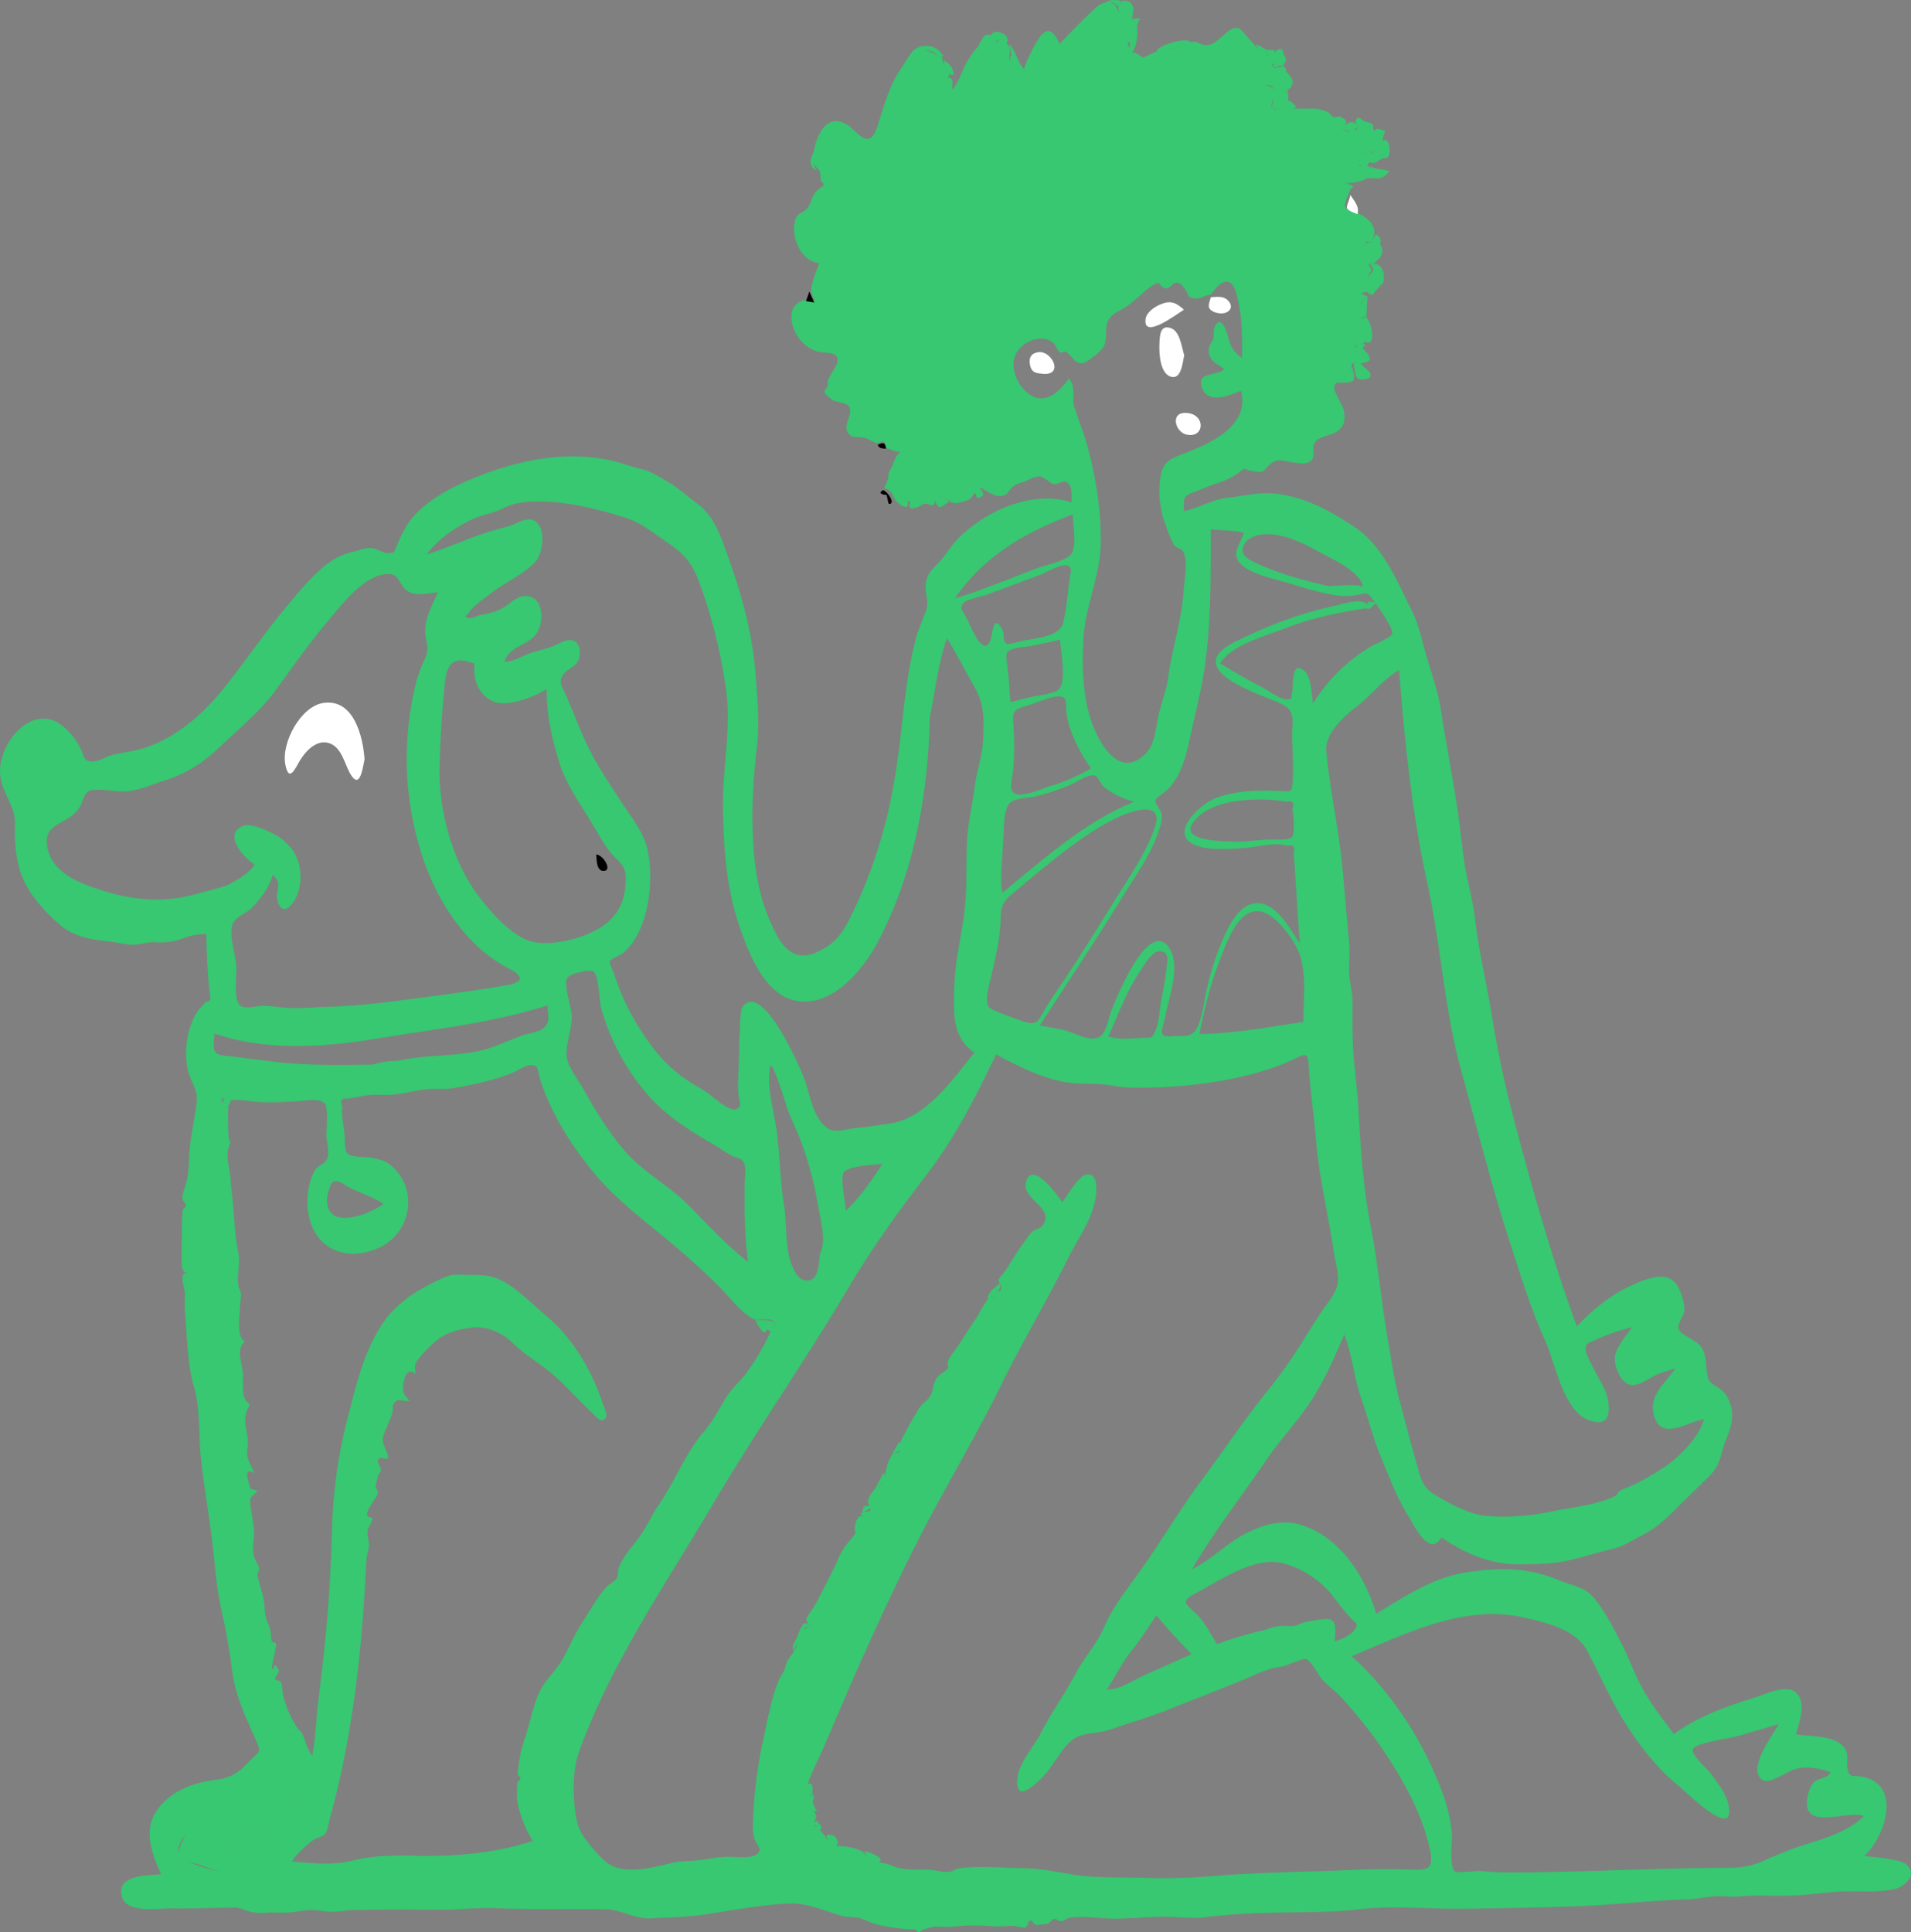 <?xml version="1.0" encoding="UTF-8" standalone="no"?>
<svg
   id="Layer_1"
   data-name="Layer 1"
   viewBox="0 0 692.672 700.154"
   version="1.1"
   sodipodi:docname="loginLogoGreen.svg"
   inkscape:version="1.1 (1:1.1+202106031931+af4d65493e)"
   xmlns:inkscape="http://www.inkscape.org/namespaces/inkscape"
   xmlns:sodipodi="http://sodipodi.sourceforge.net/DTD/sodipodi-0.dtd"
   xmlns="http://www.w3.org/2000/svg"
   xmlns:svg="http://www.w3.org/2000/svg"
   xmlns:rdf="http://www.w3.org/1999/02/22-rdf-syntax-ns#"
   xmlns:cc="http://creativecommons.org/ns#"
   xmlns:dc="http://purl.org/dc/elements/1.1/">
  <rect x="0" y="0" width="692.672" height="700.154" fill="#808080" stroke="none"/>
  <defs
     id="defs24" />
  <sodipodi:namedview
     id="namedview22"
     pagecolor="#ffffff"
     bordercolor="#666666"
     borderopacity="1.0"
     inkscape:pageshadow="2"
     inkscape:pageopacity="0.0"
     inkscape:pagecheckerboard="0"
     showgrid="false"
     inkscape:zoom="0.75411982"
     inkscape:cx="62.987338"
     inkscape:cy="455.49791"
     inkscape:window-width="1366"
     inkscape:window-height="713"
     inkscape:window-x="0"
     inkscape:window-y="30"
     inkscape:window-maximized="1"
     inkscape:current-layer="Ink" />
  <title
     id="title2">1</title>
  <g
     id="Character_petting"
     data-name="Character/petting">
    <g
       id="Ink">
      <path
         id="ink-shape"
         d="M652.537,669.029a129.3,129.3,0,0,0-13.4,5.4c-5.1,2.1-8.6,2.5-14.1,2.5-21.4,0-42.5,1.1-63.9,1.5-5.8.1-11.8.2-17.6.1-2.4,0-4.7-.3-7-.5-1.5-.1-8.1.8-9,.3-2.5-1.5-1-11.1-1.3-14.2a59.588,59.588,0,0,0-3.8-15.5c-6.8-18-18.1-35.5-32.5-48.4,19.4-8.1,40.6-18.9,62.1-14.1,8.2,1.8,19.1,4.3,23.3,12.2,4.5,8.5,8.5,17.8,13.6,25.9,5.8,9.1,11.9,16.8,20.2,23.6,3.3,2.7,19.9,19.2,17.4,6.4-.8-4.1-3.8-7.9-6.2-11.2-1.2-1.7-7.7-7.3-6.7-9.2,1.1-2.2,12.9-3.8,15.5-4.5,5.2-1.4,10.4-3,15.6-4.5-1.9,3.5-12.1,16.9-5.6,20.4,2.4,1.3,8.6-3.2,11.2-4,4.5-1.3,8.6-.5,13,.9-.1,2.2-4.4,2.2-5.8,3.7-2.1,2.2-3.5,8-1.9,10.6,3,4.8,14.7-.1,19.9,1.7-5.9,6-15.1,8.4-23,10.9Zm-291.6-199.1c.1.1,0,.3-.8.9-.2-.8-.6-.9-1.1-.7.4-.4.7-.6,1.1.7a3.256,3.256,0,0,0,.8-.9Zm1.8-2.6a.857.857,0,0,1-.9.7c0-.1,0-.2.1-.2.3-1,.8-.8.6-2.7a1.02,1.02,0,0,1,.2.9,1.052,1.052,0,0,1,0,1.3Zm-51.9,87.3c.5-1.2.6-2.6,1.3-3.7-.7,1.1-.7,2.5-1.3,3.7Zm200.7,122.9c-7.7-.3-15.3-.2-23,.2-16.5.7-33.1.8-49.6,2.2a211.94,211.94,0,0,1-23.9.6c-7.1-.2-14.2,0-21.2-.6-7.7-.7-15-2.8-22.8-2.9-7.5-.1-16.4-1-23.6.1-1.3.2-1.9,1-3.4,1.2-2,.3-4.9-.6-7-.7-3.7-.2-7.7.2-11.3-.7a21.9,21.9,0,0,1-3.3-1.2,31.335,31.335,0,0,0-4.1-.9c3.4-1.3-4.2-3.9-4.8-4-.2.5.2,1.2.7,1.9-1.9-1.5.1-.9-3-2.4a22.742,22.742,0,0,0-5.3-1.2,13.6,13.6,0,0,0-2.9,0,1.538,1.538,0,0,0,.4-.6c1.1-2.2-2.2-4.7-4-3.2a18.144,18.144,0,0,0,1,2l-.1-.1c-.7-.8-1.9-2.8-3.2-4.1,1.6-.9-.4-2.1-1.1-3.3-.5.3-1.1.5-1.3.9.4-.9,1.5-1.7.8-3.4a4.448,4.448,0,0,0-1.2-1.7,2.56,2.56,0,0,0,1.9.8,8.382,8.382,0,0,1-1.6-3.3c-.2-1,1.1-1.9-.2-2.8,0-.9.6-5.2-1.7-3.7h0c1.5-4.5,4-9.2,5.9-13.6,4.4-10.3,8.9-20.7,13.4-31,7.6-16.9,15.4-33.8,24.1-50.3,8.6-16.3,18-32.1,26.2-48.7,7.8-16,17-31.3,24.9-47.2,3.7-7.5,8.7-13.7,10-22.4.4-2.8.5-8.7-3.7-7.7-2.8.7-6.7,7.7-8.5,9.9-1.6-2.2-10.7-15.2-13.1-7.5-2.1,6.6,11,9.5,5.8,16.2-.5.7-2.7,1.3-3.4,1.9-1.4,1.2-2.6,3.3-3.7,4.7-2.4,3.3-4.4,6.8-6.6,10.1-.4.6-2,2.1-2.1,2.8-.1.4.3.8.5,1.2-1.8,1.6-4.1,3-4.5,5.6.1.1.2.1.4,0-1.7,1.8-3.8,6-4.1,6.5-2.3,3.3-4.5,6.8-6.7,10.2-1.2,1.9-3.3,4.1-4,6.2-.2.7.5,2-.2,2.7-1.7,1.8-3.4,1.4-4.7,5-.5,1.4-.6,3.4-1.4,4.6-1.3,2-3.2,2.9-4.4,5-2.3,4-5.1,8.4-6.6,12.4h0c-.1-.3-.1-.7-.2-1-.8,1.5-1.7,3-2.5,4.5a3.927,3.927,0,0,0,2.6-1.3,2.544,2.544,0,0,1-.2.7,6.028,6.028,0,0,1-2.3.6c-.6.9-1.1,1.9-1.6,2.8a46.318,46.318,0,0,0-1.4,5.7,6.4,6.4,0,0,0-.3-1.7c-1.1,2-2.1,4.1-3.2,6.1,1.9-1.5,1.8-1.7,3.6-1.8-2.3,0-5.8,3.3-6.1,6.4-.1.5.3,1.1.5,1.6h-.2c-2.4-.2-1.7.3-2.6,2.3a14.158,14.158,0,0,0,3.1-1.5.846.846,0,0,1,0,.7c-.6.9-5.5.3-2.3,2.4-2.6-1.7-3.9,4-3,5.9-.7,1-1.5,1.9-2.3,2.9a25,25,0,0,0-4.2,6.8c-2.1,4.8-4.7,9.5-7,14.1a39.814,39.814,0,0,1-3,4.9c-1.9,2.9-1.6,2.2-.1,5.4-.6-.2-1.4.3-2.2.9a1.59,1.59,0,0,1,2.2-.9c-1.9-4-3.6.9-4.5,3.2h.1c-.1.2-.2.3-.3.5h0c-.9,1.9-2,3-1.2,5,.2-1.1,1.1-1.9,1.5-2.9-.5,2.3-3,5-3.8,6.6-.6,1.3-.7,2.6-1.5,4a24.652,24.652,0,0,0-1.9,3.6c-2.7,7.1-4,15.1-5.7,22.6a168.191,168.191,0,0,0-3.3,27.3c-.1,2.6-.2,5,.8,7.5.1.4,1.6,2.3,1.6,3-.2,3.7-7.1,2.9-9.8,2.8-4.2-.2-7.1.5-11.2,1.1-3.8.5-7.4.2-11.2,1.2-6.3,1.5-15.8,4-21.9.6-3-1.6-6.7-6.3-8.8-9-2.6-3.3-3.5-6.6-4-10.7-.8-7.1-.9-14.9,1.6-21.7,11.4-31.5,31.1-60.1,48-88.7,15.9-26.9,33.7-52.4,49.6-79.2,8.4-14.2,18.5-28.2,28.6-41.3,10.2-13.4,17.5-27.9,24.8-43.1,7.5,4,15.4,8,23.8,9.8,4.8,1,9.5.7,14.3,1,3.5.2,6.5,1.1,10.1,1.2,15.8.4,34-1.5,49.1-6.2a75.2,75.2,0,0,0,10.3-3.9c4.3-2.1,5.5-2.9,5.7,1.9.5,9.3,2,18.3,2.7,27.5.7,9,2.5,17.8,4.1,26.7.8,4.5,1.7,9,2.3,13.5.5,3.4,2,8.2,1.4,11.6-.7,3.8-4.2,7.6-6.3,10.8-2.1,3.3-4.2,6.5-6.2,9.8a179.775,179.775,0,0,1-12.4,17.6c-8.5,10.4-15.8,21.4-23.8,32.2-8.6,11.5-15.7,23.8-24.1,35.4-4.4,6.1-9,11.9-11.9,18.8-2.4,5.7-7.3,11-10.2,16.6-3.9,7.4-8.9,14.2-12.7,21.7-2.7,5.2-7.9,10.5-8.5,16.6-.9,10.2,8.7,0,11-2.8,3-3.8,6.3-10.4,10.8-12.5,3.2-1.5,7.9-1.3,11.4-2.5,3.7-1.2,7.2-2.5,10.9-3.6,7.2-2.2,14.1-5.2,21.1-7.9,7.2-2.8,14.5-5.7,21.6-8.8a36.4,36.4,0,0,1,9.6-2.8c1.5-.3,6.9-2.8,8.1-2.6,2,.4,4.8,6.2,6.3,7.8,2.3,2.3,5,4.2,7.2,6.7a171.787,171.787,0,0,1,12.6,15.6c8.3,12,16.1,25.1,19.1,39.6,1,6.4-.6,6.8-6.9,6.6Zm-216.8-15.7a.365.365,0,0,1-.1-.3c0,.1.1.2.1.3,1-.6,1.2-.3,1.4.2a1.465,1.465,0,0,0-1.4-.2Zm-2.3-6.7c0-.2-.1-.3-.1-.5a.9.9,0,0,1,.1.5,1.063,1.063,0,0,1,1.4,0,1.2,1.2,0,0,0-1.4,0Zm1-4.4c.3,0,.6-.2,1-.6-.3.3-.6.7-.9,1v-.1c.1-.1,0-.2-.1-.3Zm-98.3-36.7c-2.2,5.3-3.2,11.1-5.1,16.5a50.091,50.091,0,0,0-2.4,12.6c1.3,1,1.3,1.8-.1,2.6a26.2,26.2,0,0,0-.1,2.8,18.628,18.628,0,0,0,.9,7.8,40.439,40.439,0,0,0,4.8,10.8c-13.1,4.4-28,5.7-41.7,5.4-7.4-.2-15.7-.2-23,1.6-7.8,2-14.6,1.1-22.6.5,1.2-2.4,5.6-6.3,7.9-7.9,1.2-.8,3-1,3.9-1.9,1.2-1.3,1.4-3.9,1.9-5.6a324.548,324.548,0,0,0,7.3-33.6c3.4-20,5-40.5,6-60.7.1-1.7,1-3.6.9-5.2-.1-2.1-.7-2.8-.5-4.9.1-1.4,1.8-3.3,1.7-4.5-.1-.8-2-.1-1.9-1.6.2-2.3,3.2-5.4,3.9-7.5.3-.9-.8-1.9-.8-2.9,0,.3.8-3.2.8-3.3.2-1,1.2-1.4,1.1-2.6,0-1.1-1.7-2.5-.8-3.7s2.7.6,3.3-.4c.6-1.1-2.1-5.1-1.8-6.8.5-3.1,2.7-6.4,3.5-9.6.3-1.2-.2-2.6.8-3.7,1.7-1.8,3.1,0,5.5-.6-2.4-2-2.9-4-2.2-7,.6-2.4,1.7-5,4.3-2.6-.3-3.2-.7-3.5,1.5-6.1a47.723,47.723,0,0,1,6.8-6.7c3.5-2.6,9.1-3.9,13.2-4.2,4.5-.3,10.1,2.1,13.5,5.5,4.2,4.2,9.5,7.2,14.3,11.2,5,4.2,9.4,9.3,14.2,13.8,1,.9,2.8,3.5,4.4,3.1,2.5-.7.5-4.5-.1-6.1-3.9-11.8-10.9-23.8-20.6-31.8-5-4.2-9.9-9.4-15.7-12.5-4.7-2.5-8.3-2.1-13.3-2.2-4.3-.1-5.1-.4-8.9,1.4a84.6,84.6,0,0,0-7.9,4.1,43.384,43.384,0,0,0-11.2,9.2c-8,10-11.1,22.7-14.2,34.8a177.136,177.136,0,0,0-6.2,40.3c-.4,14.1-1.1,28-2.5,42.1-.7,7.3-1.6,14.6-2.5,21.9-.9,6.7-.9,13.9-2.3,20.5-1.7-2.5-2.2-4.4-3.2-7.1-.6-1.8-1.3-1.7-2.2-3.1a39.033,39.033,0,0,1-5.1-11.6c-.5-2.1,0-3.2-.9-5.1-.3-.6-1.7-.1-2-1-.2-.7.7-1.2.7-1.4-.1-.5,1.3-1.1.1-2.7-1.7-2.3-.9.6-1.8.5-.8,0,1.6-8,1.3-9.2-.1-.4-1.4-.5-1.5-.8-.3-1.1-.3-2.8-.6-4.1-.8-3-1.9-4.3-2-7.7-.1-4.6-1.8-7.8-2.6-12.2-.2-.8.8-1.8.6-2.5-.4-1.5-1.4-2.8-1.9-4.4-.8-3,.3-7.3,0-9.7-.2-2.2-.8-5.6-1.2-8.3-.6-4.4.5-2.9,2.4-5.7-2.6-.8-2.3-.1-3.1-2.9-1-3.3-.9-5.2,2.1-3.4-.8-1.9-2.2-4.3-2.6-6.4-.3-1.9.4-3.7.2-5.6-.5-5.2-2.2-8,.8-13-3.8-1.9-2.1-8.6-2.7-12.3-.6-4-2.2-7.7.8-10.4-3.1-2.2-1.9-8.5-1.8-11.9,0-1.5.5-4.2.4-5.6-.1-1-.7-1.6-.9-2.7-.7-4.1.8-8.2-.1-12.3a84.837,84.837,0,0,1-1.5-13.1c-.3-4.4-1-9-1.3-13.5-.2-3.3-1.5-7-.9-10.4,0-.3.8-2.7.9-2.2,0-.9-.7-2-.7-2.5a108.146,108.146,0,0,1-.1-11.4h0a2.026,2.026,0,0,0,.8-1.9c3.8-.4,7.9.6,11.7.7,4.1.1,8.2-.1,12.2-.3,2.6-.1,8.3-1.4,10.3.8,1.4,1.6.5,9.8.6,11.9.1,2.5,1.4,6.5-.1,8.7-.9,1.4-3,1.9-4,3.4a14.638,14.638,0,0,0-1.5,3.4,24.673,24.673,0,0,0-1.3,9.3c.7,14.7,12.6,21.5,25.8,15.6,11.6-5.2,14.7-20.8,4.8-29.6-2.3-2.1-4.8-2.6-7.8-3.1-1.9-.3-7.1-.1-8.3-1.5-1.2-1.3-.9-5.5-1.1-7.3-.2-2.8-1.3-7-.7-9.7-1-2.2-.3-3.2,2-2.9.7-.1,1.5-.3,2.2-.4,1.9-.3,3.7-.7,5.6-.9,3.4-.2,6.7.2,10-.3,3.3-.4,6.6-1.3,9.9-1.7,3.5-.5,7,.1,10.5-.5,7.2-1.2,15-2.9,21.8-5.7,1.8-.8,4.9-3,6.9-2.6,2.4.4,1.8,2,2.5,4.3,3.8,12.7,11.8,25.3,20.3,35.4,8,9.5,18.5,17.2,28,25.2,5.8,4.8,11.3,9.9,16.7,15.2,3.9,3.8,8.1,9.9,13.1,12.1,1.1,0,5.6-.5,6.4.4.9,1,.9,1.5.5,2.1,1.1-2.8-4-2.3-6.9-2.4.3.5,3.5,7,4.3,3.4a9.993,9.993,0,0,0,1.4.8,85.473,85.473,0,0,1-8.5,14.6c-2.3,3.3-5.4,5.7-7.5,9.1-2.7,4.3-4.9,8.8-8.2,12.6-6.7,7.7-10.4,17.9-16.3,26.4-2.8,4.1-4.3,7.9-7.2,11.9-2.3,3.2-6,7.2-7.3,10.9-.5,1.5,0,2.7-.9,4.1-.6.9-2.4,1.8-3.3,2.7-3.4,3.5-6.1,8.6-8.8,12.7-2.9,4.4-4.8,9-7.3,13.6-2.6,4.5-6.7,7.8-8.9,12.9Zm-88.8,20.1c-1.8,0-2.4,0-2.6-.7a2.2,2.2,0,0,1-.1-.9,2.2,2.2,0,0,0,.1.9c.2.8.8.8,2.6.7Zm.2-6.6c.2.5-.9,1.3-3.9,1,3,.4,4.1-.5,3.9-1Zm-7.2,16.6c.3.2.5.5.8.7a5,5,0,0,1-.8-.7Zm-18.3,34.7c-2.4-.8-8.6-2.3-12.7-4.1,1.8.5,3.7.9,4.4,1.2,2.8,1,5.5,2,8.3,2.9,3.9-14.1,18.5-19.4,31.1-24.6-6-.3-8.2-5.5-11.8-9.2,3.6,3.7,5.8,9,11.8,9.2-12.6,5.2-27.2,10.6-31.1,24.6Zm-13.7-14.1c-.1.2-.3.5-.4.7a38.548,38.548,0,0,0-2.4,5.9c-.1-2.1,1.2-4.6,2.8-6.6Zm13.8-266.8a1.272,1.272,0,0,1,.6-.1c-.7,0-.8.8-.9,1.9-.6-.7-.7-1.4.3-1.8Zm45.4,32.4c4.3,2.1,8.4,3.4,12.5,5.9-5,3.9-20.9,10.1-20.5-1.8.1-1.4.9-5.2,2.1-6,2-1.3,4.2,1.1,5.9,1.9Zm-48.8-55.8c18.8,6.6,40.7,4.9,59.8,1.7,20.5-3.4,41-5.5,60.9-11.9,0,2.8,1.2,5.7-1,7.9-1.7,1.8-5.4,2.1-7.7,2.9-5.9,2-11,4.8-17.3,6-7,1.3-13.9,1.3-20.9,2.1-2.5.3-4.9.7-7.3,1.2a32.619,32.619,0,0,0-9.2,1.4c-11.8.1-23.5.4-35.3-1-6-.7-11.9-1.6-17.9-2.2-5.6-.5-4.3-2.9-4.1-8.1Zm-7.2-50.4c-11.1,3.1-22.5,2.1-33.4-1.4-7.9-2.5-18.3-6.2-20-15.8-1.1-6.3,2.7-7.5,7.1-10.1a12.639,12.639,0,0,0,4.6-4.3c.9-1.3,1.6-4.4,2.6-5.3,2.3-2.1,9.7-.3,13.3-.4,5.4-.2,9.1-2.1,14.1-3.7,8.8-2.8,14.4-6.3,21.2-12.8,6.7-6.3,14.5-12.8,19.9-20.2,6-8.3,11.8-16.5,18.4-24.4,4.9-5.9,13.7-17.7,22.4-17.7,4.4,0,3.7,4.2,7.2,6.3,3.2,1.9,7.3.6,10.8.3-2.3,5.2-5.5,10.6-4.4,16.5.6,3.3,1,4.5-.3,7.6a51.172,51.172,0,0,0-3.2,8.5,116.719,116.719,0,0,0-3,37.7c2.1,21.2,9.3,43,25.2,58a52.846,52.846,0,0,0,12,8.4c4.4,2.2,4.8,4.6-.7,5.6-10.7,1.9-21.5,3.3-32.2,4.7s-21.6,2.9-32.5,3.2c-5.4.1-10.7.8-16,.4-2.7-.2-5.3-.7-8-.7-2.3-.1-5.8,1.1-8,.2-3.4-1.4-1.7-11.4-2-14.8-.3-4-2.8-11.4-1.3-15.1,1-2.6,4.9-3.7,6.9-5.8,3.3-3.4,6.3-7.3,7.6-11.9,4.1,3.3.6,5.5,1.8,9.5,1.4,4.4,3.9,3,5.9,0,3.3-5.1,3.1-12.9-.1-18a20.265,20.265,0,0,0-7.8-6.7c-2.5-1.3-7.9-3.7-10.6-2.6-7.4,3,.5,11.8,4.2,13.9-.9,2.6-7.3,6.4-9.7,7.5-3.5,1.3-8.1,2.3-12,3.4Zm101.4-80.8a14.1,14.1,0,0,0,.7,4.1,11.443,11.443,0,0,0,5.5,6.5c5.1,2.7,15.5-1.2,20-4.3,0,9.5,1.7,17.1,4.4,26.1,2.6,8.7,8,15.8,12.6,23.6,2.4,4,4.6,8.2,7.9,11.5,3.4,3.4,4,4.6,3.7,9.6-.5,8.1-4.4,13.7-11.7,17.1-5.8,3.2-17.8,5.8-24.1,3.1-6.7-2.8-13.1-10.2-17.4-15.8-9.8-12.8-14.8-32.1-14.2-48,.3-8.3.7-16.8,1.5-25,.6-6,.4-14.7,9.1-12,2.9.9,1.8.2,2,3.5Zm33.6,111.2c.8-1.7,8.3-3.4,9.6-2.4,2,1.5,2,10.5,2.7,13a72.628,72.628,0,0,0,4.3,11.8,79.282,79.282,0,0,0,15,22.4c6.4,6.4,13.8,10.9,21.6,15.5,2.2,1.3,4.4,2.9,6.7,4.1,1,.5,2.7.7,3.5,1.5,1.9,1.9,1,5.7,1,8.1-.1,9.8-.1,19.2,1.2,28.8-7.6-5.9-14.5-13.4-21.3-20.3-7.1-7.2-16.3-12-23.1-19.6-6.1-7-11-15.1-15.5-23.1-2-3.5-5.7-8-5.9-12.1-.1-4.4,1.9-9.2,1.9-13.8,0-3.3-3-11.3-1.7-13.9Zm91.7,99.6c-.5,2.9-.1,9.3-4.2,9.9-2.8.4-4.6-2.2-5.6-4.5-3.1-6.8-2.1-15.8-3.3-23.1-1.4-8.6-1.4-17.1-2.5-25.7-.9-7.6-4.1-17.2-2.4-24.6,1.5,0,5.7,14.6,6.6,16.9,1.9,4.8,4,8.8,5.6,13.8a121,121,0,0,1,5,19.7c.8,4.7,3.3,13.3.8,17.6Zm22.6-32.4c-3.8,5.9-8,12.1-13.3,17.1,0-2.8-2.1-11.8-.7-13.9,1.7-2.6,11.2-2.7,14-3.2Zm-148.3-233.7c3.2-1.5,6.9-1.9,10.1-3.5a23.422,23.422,0,0,1,8.9-2.6c12.1-1,24.4,2.1,35.6,5.5,6.2,1.9,11,5.9,16.2,9.5,5.4,3.7,8.3,6.8,10.7,13a183.91,183.91,0,0,1,10.1,39.9c2,14.2-1.3,28.6-1.1,42.9.2,14.1,1.2,28.7,5.7,42.1,3.5,10.4,9.6,27,22.5,28.1,12.3,1,22.6-11.7,27.7-21.1,13.4-25.1,18.4-53.7,19.1-81.9,1.9-9.4,3-19.6,6.2-28.6,3.6,5.7,6.6,11.8,10,17.7,3.7,6.4,3.4,11.7,3.1,19-.2,5.7-2.3,11.1-3,16.8-.8,6.5-2.4,12.9-2.8,19.5-.4,7.8,0,15.7-.7,23.5-.6,6.5-2,13.1-3,19.6a107.763,107.763,0,0,0-1,18.8c.1,6.1,2.2,12,7.4,15.2-7.7,9.4-17.2,23.4-30,25.6-4.3.7-8.3,1.3-12.7,1.7-3.5.3-7.7,2.2-10.7,0-5.3-3.8-6.3-12.3-8.3-17.8-1.4-3.8-15-35.2-22.2-26.3-1.3,1.6-1,7.4-1.2,9.6-.3,3.2-.2,6.5-.3,9.7-.1,4.1-.5,8.3-.2,12.4.2,2.5,1.7,5.1-1.1,5.7-2.6.6-8.1-4.6-10-5.9-2.5-1.8-5.3-3.1-7.8-4.9a51.373,51.373,0,0,1-13.2-13.1,88.954,88.954,0,0,1-9.7-16.6c-1.3-3-2.4-6-3.4-9a30.555,30.555,0,0,1-1.5-4c.3-.9,3.7-2.3,4.6-2.9,9.7-7.7,11.7-26.8,9.1-38-1.6-6.8-6.8-12.7-10.4-18.5-3.6-5.6-7.3-11-10.3-16.9-3.3-6.5-5.8-13.4-8.7-20.1-1.4-3.2-3.1-4.9-1-7.8,1.3-1.8,4-2.6,5.1-4.5,1.2-2,1.3-5.8-.8-7.3-2.3-1.6-5.6.6-7.7,1.5-2.8,1.1-5.6,1.7-8.4,2.6-3.2,1-6.1,3.2-9.6,3.2,1.8-6.3,9.8-5.7,12.4-11.6,1.8-4,1.5-11.5-4-12.2-3.1-.4-5.6,2-7.9,3.6-3.1,2.1-5.4,2.5-8.9,3.2-1.3.2-3.5,1.5-4.7,1.1-2-.7-.9-.3.2-1.9,1.6-2.5,5.3-4.9,7.6-6.7,5.1-4.1,12.1-7,16.5-11.7,2.9-3.1,4.3-13.6-1.2-15.3-2.2-.7-5.8,1.5-8,2.2-3.7,1.1-7.4,2-11,3.3-6.4,2.3-12.6,5-19.1,7.1,3.9-5.7,11-10.2,16.8-12.9Zm217.3-1.6c0,3.6,1.4,10.5-.2,13.8-1.4,3-10,4.6-13,5.8-9.8,3.7-19.5,7.8-29.5,10.8,10.3-15.2,25.7-24.1,42.7-30.4Zm-1.4-49.3c-2.5,3.6-7,8.6-12.1,6.9-5.6-1.9-9.9-10.4-7.1-15.8,2.4-4.6,9.4-7.5,13.6-3.9.9.8,1.5,2.8,2.4,3.4.6.4,1.5-.7,2.2-.2,2.1,1.3,2.9,4.3,5.9,4.1,1.4-.1,5.8-3.7,6.7-4.7,2.4-2.5,1.6-5,2-8.3.5-4.5,3.6-5.2,7.2-7.5,3.4-2.2,6.1-5.5,9.4-7.6,4-2.5,1.7.7,5.4,1,.7.1,2.1-2.1,3.3-2.1,1.5,0,2.1,1,3,2.1,1.8,2.3.5,3.1,3.7,3.6,2.3.4,3.7-1.3,5.7-1.3,1.6-1.8,4-5.7,6.9-4.5,2,.8,2.7,4.9,3.1,6.6,1.6,6.5,1.5,14.1,1.5,20.8-3.7-2.6-4.2-4.4-5.4-8.6-.8-2.7-2.6-6.8-4.6-2.6-.6,1.2-.1,3-.5,4.2-.4,1.5-1.5,2.2-1.6,3.8-.4,3.9,2.8,5.3,5.6,7.2-2.6,2.8-10.1.7-8.1,6.7,2.1,6.3,10.2,2.8,14.2,1.2,3.4,13-11.8,19.3-21.1,22.9-5.5,2.1-7.6,3.3-8.3,9.6a34.316,34.316,0,0,0,2.1,16.2,55.165,55.165,0,0,0,2.7,6.7c.9,1.6,2.8,1.7,3.4,2.6,2.3,3.3.6,10.5.4,14.4-.7,10.8-4.1,20.7-5.6,31.3-.7,5.4-3,10.5-3.9,15.8-.9,4.9-1.2,9.5-5.4,13-8.3,7-14.7-3.4-17.6-10.2-4.1-9.7-4.5-22.5-3.8-32.9.7-11.3,5.9-22.1,6.2-33.3.3-12-1.5-23.4-4.5-35-1.3-5.1-3.2-9.6-4.8-14.5-1.5-3.9.7-7.5-2.2-11.1Zm21.5-118.6h0s-.1-.1-.2-.2l.2.2Zm.3-1.1a11.965,11.965,0,0,0-.6-2.4c.4.3,1,.5,1,.8a3.1,3.1,0,0,1-.4,1.6Zm12.3,2.1c-.1,0-.2.1-.3.1a.749.749,0,0,1-.5-.1h.2a.637.637,0,0,0,.6,0Zm6.5-2.1a8.094,8.094,0,0,0-3.7.5l.6-.3a9.4,9.4,0,0,1,3.1-.2Zm-65.4,316.8c.2-5.4.2-7,4.5-10.5,3.6-2.9,7-6,10.6-8.8,7.9-6.4,16.4-13.1,25.5-17.8,5.1-2.7,18.9-8,15.4,2.5-3.3,9.9-9.7,18.7-15.1,27.5-5.6,9-11.2,18-17,26.8-2.5,3.8-5.2,7.6-7.6,11.5s-2.6,6.4-7.5,4.9c-3.5-1.2-7.5-2.6-10.9-4.1-2.9-1.3-2.8-2.1-2.8-5.6,1.8-9.1,4.5-17.2,4.9-26.4Zm22.7-108.5c-1.2,5-10.1,5.6-14.8,6.5-.8.2-5,1.5-5.7,1-1.5-.9-.8-3.5-1.4-4.8-3.6-7-3.6,1.9-4.6,4-2.8,5.7-7-5.8-8.6-8.6-1.2-2.2-2.5-3.3-1.2-5.1,1-1.5,6.8-2.6,8.6-3.2,6.5-2.4,12.9-4.8,19.3-7.2,2.8-1,11.3-6.5,11.2-1.3-1.1,6.1-1.3,12.7-2.8,18.7Zm-4.8,59.2c-2.7.8-10.1,4.2-12.8,2.6-2.3-1.3-.7-6.1-.5-8.5a97.675,97.675,0,0,0,.2-14.3c-.4-6.9-1-7.4,5.8-9.3,2.6-.7,10.6-4.6,12.6-2.4.9,1,.5,4.3.7,5.5a34.773,34.773,0,0,0,2.2,7.8,59.353,59.353,0,0,0,6.7,12.1,65.447,65.447,0,0,1-14.9,6.5Zm-15.4-48.6c1.2-1.7,7-1.9,8.9-2.3,3.4-.7,6.8-1.4,10.2-2.2.2,4.2,2.5,15-.5,18-1.7,1.7-7.3,2.1-9.7,2.7-2.6.6-5.2,1.3-7.8,1.9-.3-4-.5-8-1-12,0-1.4-1-4.7-.1-6.1Zm.7,54.9c1.8-2.1,6.7-2,9.4-2.6a79.468,79.468,0,0,0,12.5-4.1c2.3-1,6.8-4.2,9.3-3.4.7.2,2.2,3.1,2.7,3.7a27.94,27.94,0,0,0,11.4,5.7c-18.1,7.4-32.6,20.6-47.6,32.8-1.1-.9-.5-8.8-.4-10.7q.3-5.1.6-10.2c.1-2.9.2-9,2.1-11.2Zm54.9,72.2c-.5,3.1-.6,7.3-2,10.2-1.2,2.6-1.1,2.4-4.3,2.5-4.1.1-8.8.8-12.7-.5,3.5-7.8,6.5-16.2,11.3-23.3,1.5-2.2,4.4-7.9,7.6-7.6s2.5,3.5,2.2,5.8c-.4,4.3-1.3,8.6-2.1,12.9Zm15.9-121.5c2.4-16.8,2.2-33.2,2.2-50.1,3.9.5,8.2.2,12,1.3-1.2,3.9-4.7,7.4-1.3,11.1,3.5,3.7,11.7,5.4,16.5,6.8,5.6,1.6,11.3,3.6,17,4.5a23.922,23.922,0,0,0,8,.3c4.1-.8,4.5-1.9,7.2,2.4a.1.1,0,0,0,.1.1,6.527,6.527,0,0,0-2.6-.2c.1.3.2.7.3,1a6.6,6.6,0,0,0-2.6-1.1c-2.7-.5-6.1.7-8.7,1.3a146.144,146.144,0,0,0-17.2,4.8c-4.7,1.7-9.4,3.5-14,5.7-3.5,1.7-11.6,4.7-12.7,8.8-2.1,8,19,14,24.1,16.7,4.9,2.5,3.3,6.3,3.4,11.4.1,5.5.6,11,.2,16.4-.3,4.3-.6,3.6-4.9,3.5-3.2-.1-6.4-.2-9.5,0a46.044,46.044,0,0,0-13.3,2.5c-6.3,2.4-18.4,14-6.3,17.6,5,1.5,11.3.9,16.4.6,4.4-.3,11.3-2.3,15.6-.8q3.3-.9,2.4,2.4c.1,1.5.2,3.1.3,4.6l.6,9.3c.4,6.3.8,12.6,1.3,19-3.7-5.2-8.8-15.6-16.6-14.4-6.8,1-10.7,11.5-12.9,16.9a106.666,106.666,0,0,0-4.1,13.6c-1.1,4.4-1.6,10.6-3.7,14.6-2.1,3.9-4.9,2.6-9.2,3-5.3.5-3.2-2.5-2.3-7,1.3-6.9,5.8-18.7,1.4-25.1-5.6-8.2-13.5,7-15.6,11a124.912,124.912,0,0,0-5.3,11.8c-1,2.6-1.8,8.2-4.4,9.6-3.1,1.7-8.1-1-11-2-3.4-1.1-7.1-1.5-10.5-2.2,9.9-15.5,20.2-30.7,29.8-46.4,4.8-7.8,10.8-16,13.5-24.9a12.782,12.782,0,0,0,.9-5.1c-.2-1.5-2.5-3.9-2.3-5,.2-1.6,3.4-2.9,4.8-4.5,5.1-5.7,6.4-12.5,8-19.8,1.7-7.7,3.8-16,5-24Zm19.3-48c7.5-1.6,16.1,2.7,22.4,6.2,4.2,2.3,15.2,7.1,15.7,12.8-.1-1.5-10.3-.6-12.3-.5-8.6-1.9-17.8-4.4-25.8-8.1-2.9-1.4-6.4-2.7-5.3-6.2.6-2.3,3.2-3.7,5.3-4.2Zm-8.7,111.1c-4.8-.3-22-.1-13.3-8.7,5.4-5.4,15.5-6.6,22.7-6.6a64.93,64.93,0,0,1,7.7.5l2.1.3c2.2-.4,2.8.5,2,2.7.4,1.3,1,9-.1,10.1-1.5,1.4-6.3.8-8.1.9-4.4.2-8.7.8-13,.8Zm25.2,65.3c-12.5,1.9-25,4.2-37.7,4.4,1.9-9.3,4.1-18.5,7.6-27.3,2.2-5.6,6.2-17.8,13.9-17.2,6.2.5,13.4,11,15.1,16.4,2.2,7.1,1.1,16.4,1.1,23.7Zm32.2-140.7c-.2,1.3-5.9,3.6-7.1,4.3a62.052,62.052,0,0,0-21.6,21c-.6-3.3-.5-9.5-3.2-11.8-4.8-4.1-3.8,5.1-4.4,7.9-.5,2.6.1,2.2-2.1,2.4-2,.2-7.1-3.6-9-4.5-5.1-2.6-10-5.5-15-8.5,4.1-6.7,16.1-9.8,23-12.5,9.9-3.9,19.6-5.9,30-7.5,1.7.9,2-1.1,3.3-1.6a.367.367,0,0,0,.1-.3c1.5,2.4,6.4,9.2,6,11.1Zm12.8,90.9c4.9,22.3,6.1,45.5,12.2,67.5,5.8,20.9,11,41.8,17.7,62.4,3.9,11.9,7.5,23.9,12.7,35.3,3.6,8,6.5,25,15.3,28.7,5.8,2.4,8.3.3,7.7-5.6-.5-5.1-3.2-8.3-5.3-12.7-.8-1.5-3.2-5.8-3-7.5.3-2,.8-1.8,3-2.8a74.229,74.229,0,0,1,13.7-4.8c-1.9,3-5.8,7.2-6.1,10.9-.3,3,1.9,8.5,4.9,9.7,2.8,1.1,6.1-1.2,8.6-2.6,2.8-1.6,5.5-2.1,8.5-3.2-3.9,5.7-10.3,10.2-7.6,17.9,2.9,8.3,12,1.5,17.9.6-1.7,6.4-9,13.8-14.3,17.3a97.274,97.274,0,0,1-11.3,6.5c-1.5.8-3.4,1.2-4.8,2.1-.5.3-1.4,1.8-1.9,2-6.6,3.2-15.6,4-22.8,5.5a83.443,83.443,0,0,1-22.9,1.7c-6.7-.3-14.2-4.5-19.8-7.9-4.3-2.6-4.9-5.9-6.2-10.5-2.2-7.7-4.2-15.5-6.3-23.3-1.8-6.7-2.7-13.1-3.9-19.9-2.6-14.4-3.8-29-6.6-43.4-2.8-14.3-3.7-28.7-4.5-43.3-.4-7-1.5-14.2-1.9-21.1-.3-5.6-.2-11.2-.2-17,0-4.1-1.4-8.1-1.3-12.2a73.59,73.59,0,0,0,0-10.5c-.8-7.7-1.4-15.4-2.1-23.1-1.2-15.1-4.7-30-6.1-45-.6-6.5,6.5-12.7,11.4-16.5,5.2-4,9.3-9.7,15-12.9,2,26.2,4.7,52.1,10.3,77.7Zm-85.5,278.9-16.8,7.5c-4.1,1.8-9.5,5.6-14,5.3,3.2-4.4,5.2-9.3,8.7-13.6,3.4-4.2,6.2-8.7,9.3-13.2,4.1,4.9,8.3,9.5,12.8,14Zm1.2-21.9c8.5-4.5,20.5-12.9,30.4-11.3,7.1,1.2,15.2,6.4,19.5,12.1,2,2.7,4,5.2,6.4,7.9,2.1,2.4,3.2,2.1,1.4,4.6-1.4,1.9-4.8,3.3-7,4,0-4.3,1.3-8.5-3.8-8.1-2,.2-4.4.6-6.4,1-1.7.3-2.7,1-4.2,1.4-1.6.4-3.5-.1-5.1.1-2.8.2-5.1,1.3-7.7,1.9a138.435,138.435,0,0,0-15.5,4.7c-2.5-3.8-4.5-8.3-7.9-11.3-3.7-3.5-5.3-4.2-.1-7Zm-72.5-562.4a3.56,3.56,0,0,0,2.4-1.6c-1.2,1.8-1.8,1.8-2.4,1.6Zm-25.4,2.9a11.444,11.444,0,0,1,2.8.8,8.32,8.32,0,0,1,1.7,1.2,4.893,4.893,0,0,0-.7-.3,27,27,0,0,0-3.8-1.7Zm-16.9,139.7c-.1-.1-.1-.2-.2-.3a.78.78,0,0,0,.2.3Zm-3.3.5a1.553,1.553,0,0,1-.8-.6,1.557,1.557,0,0,0,.8.6,1.487,1.487,0,0,0,.7.1,1.489,1.489,0,0,1-.7-.1Zm-1.3-2.7a3.083,3.083,0,0,0,.1,1,2.787,2.787,0,0,1-.1-1Zm4,1.5-.2-.2.2.2Zm-.7-.6a.755.755,0,0,0-.4-.2.751.751,0,0,1,.4.2Zm140.6-134.7a.9.9,0,0,0,.5.1,4.423,4.423,0,0,1-.5-.1Zm4.4,2.9a4.366,4.366,0,0,1-1-1.5.367.367,0,0,0,.3.1l.5-.5a1.11,1.11,0,0,0-.1,1.1c.8,1.7,1.8-.9,3,.4-1,0-2.1.4-2.7.4-1.4,1.9-2.8,3.9-4.2,5.8,1.9,1,2.5-.2,3.6,1.5.1.1.1.3.1.6-.4-1.3-1.6-1-3.7-2.1,1.3-1.9,2.8-3.9,4.2-5.8Zm3.6,4.3a1.381,1.381,0,0,0,.3-.4c0-.1.1-.3.1-.4,0,.2,0,.3-.1.4s-.1.3-.3.4a.366.366,0,0,1-.3.1c.1,0,.2-.1.3-.1Zm.4-2.1v0Zm-2.1,5.2c.1.1.1.2.2.3,0-.1-.1-.2-.2-.3Zm-2.1,7.6c-2-1.1-.3-2.4-.2-4.1v.5c-.1,2.3-1.8,3,1.2,3.7.2,0,.5.1.8.1a4.7,4.7,0,0,1-1.8-.2Zm31.3,17.4c-.1-1,4.4-3.1,4.9-3.3-.6.3-5,2.4-4.9,3.3Zm5.2-8.5h0a.31.31,0,0,1-.1-.2c0,.1,0,.2.1.2Zm2.3,7.8a5.586,5.586,0,0,0,.1-.7,5.16,5.16,0,0,1,.2,1.1.535.535,0,0,0-.3-.4Zm-3.4-.1c0-1.6.5-1.3.8-1.2-.3.4-.8.5-.8,1.2Zm-4.8,3.6a1.344,1.344,0,0,1,1.2.5c-.7-.2-1.4-.4-1.2-.5Zm-3.8,9.3c-.1,0-.1,0-.2.1,0-.1.1-.1.2-.1Zm.3-.1c-.1,0-.1,0-.1.1l.1-.1Zm-.7.2a.366.366,0,0,0-.3.1.366.366,0,0,1,.3-.1Zm3,56.3a1.626,1.626,0,0,1,1.1-.5,1.746,1.746,0,0,0-1.2,1.5,1.211,1.211,0,0,1,.1-1Zm3.5-10.4h-.1c-1-.1-1.4.6-1.5,1.5a1.946,1.946,0,0,1,1.1-1.8c0-.1-.1-.1-.1-.2.2.2.4.3.6.5Zm-1.2,5.2a.756.756,0,0,0-.1-.4,7.362,7.362,0,0,0,.4,1.4c-.1-.3-.2-.7-.3-1Zm.9-16.2c-.1,0-.2.1-.3.1a.368.368,0,0,0,.3-.1Zm.2-.1c-.1,0-.1.1-.2.1a.345.345,0,0,0,.2-.1Zm-.5.2c-.1,0-.2.1-.4.1.2,0,.3,0,.4-.1Zm1-11.8v0Zm196,583.4c-2.7-2.4-11.8-2.6-15.3-3.3,7.8-7.4,13.6-26.2-1.2-28.7-3.3-.5-4.2.7-5-3-.5-2.3.5-4.4-.7-6.7-2.7-5.4-12.9-4.8-18-5.6,1.2-4.3,4.2-11.9-.3-15.4-3.6-2.7-10.9.9-14.7,2.1-10.2,3.2-20.6,6.8-29.2,13.2-3.9-5.2-7.9-10.3-11.1-16-3.1-5.4-5-11.3-7.9-16.8s-6-11.9-10.1-16.7c-3.4-4-8.2-4.4-12.7-6.3-11.5-4.8-21.5-4.6-33.5-2.8s-22.4,8.8-32.6,15c-4-13.5-13.2-28.1-27.6-32.3-6.4-1.9-13.2-.1-19.1,2.9-7.3,3.6-13,9.8-20.1,13.3,8.1-13.9,18.4-27,27.3-40.1,4.9-7.2,11.1-13.6,15.9-21,4.9-7.5,8.5-15.8,12-24,3,7.6,3.5,15.6,6.2,23.3,2.5,7,4.2,14.2,7.1,21.1,3,7.2,5.6,14.3,9.7,21,2.3,3.8,8,15.7,12.2,8.1,9.3,6.3,18.3,10.1,30,9.8,5.3-.1,11.3-.3,16.4-1.5,5.2-1.2,10.1-2.8,15.3-4,4.1-.9,7.8-3.4,11.5-5.3,4.3-2.1,8.5-5.9,11.8-9.3,4.1-4.1,8.3-8.1,12.4-12.2s3.8-8.2,5.9-13.3c2.3-5.3,3.2-10,.2-15.3-2.2-3.9-6.1-3.4-7-7.3-.9-3.8,0-7.3-2.4-10.7-1.8-2.6-8.2-4.4-8.2-7,0-2.2,2.3-4.2,2.2-6.8a19.61,19.61,0,0,0-2.5-8.2c-2.4-3.8-6-3.9-10.1-2.7-9.9,2.8-19.6,9.9-26.4,17.4-9.3-25.6-16.7-51.7-23.5-77.8-3-11.5-5.4-23.2-7.3-35-1.9-11.7-4.8-23.4-6.1-35.1-.8-7-2.9-13.6-3.9-20.5-.8-5.7-1.4-11.5-2.2-17.3-1.8-12.7-4.4-25.3-6.3-38-1.1-7-3.5-13.2-5.4-19.9-1.6-5.8-2.6-10.8-5.3-16.2-5.2-10.5-10.5-23.3-20.5-29.9-8.9-5.9-17.6-10.8-28.5-12.1-6.4-.7-11.5.8-17.8,1.5-5.5.6-10.3,3.7-15.6,4.8,0-5.1-.5-5.3,4.2-7.1,2.7-1,5.3-2.2,8.1-3.1a25.011,25.011,0,0,0,7.5-3.7c2.9-2.1,1.1-1.4,4.6-.7,5.5,1.1,3.9-.2,7.5-2.9,2.1-1.6,4.2-.6,6.7-.3,2.3.3,6.1,1.3,7.8-.8,1.3-1.6-.1-4.3.9-6,1.5-2.7,6-2.6,8.4-4.4,2.6-2,2.8-4.2,2.3-7.3-.4-2.1-3.7-6.8-3.5-8.6a1.664,1.664,0,0,1,1.6-1.7c6.5.3,6.2-.7,4.6-6.4-.1.9-.1,1.6-.2,2.2a6.841,6.841,0,0,1,.2-2.2c.2-.4.8-.6,1.3-.9l-.5.5c.3,1.2.4,4.4,1.5,5.3.8.6,3.8.6,4.4-.5,1.2-2.2-3-3.4-3.2-5,4.9-.4,3.2-2.8.7-5.3-.1-.7.3-1,1.2-1a2.479,2.479,0,0,0-1.5-.8,1.884,1.884,0,0,0,.9-.4.94.94,0,0,0,.1-.9,2.544,2.544,0,0,1,.2.7c4.2,1.7,2.1-7.4.3-8.9.1-2.5.3-5,.4-7.6a5.62,5.62,0,0,0-2.4,3.3c0-1.2.7-2.2,2.4-3.3-2.7-1.2-3-1.3-.1-1.6,2.4,2.2,2.1.4,3.6-1-.1.1,2.3-2.5,2.1-2.1,1.1-2.8-.1-8.6-4.6-6.7,2.5,2.2,0,2.6-.9,4.5,0,.1-.1.1-.1.2a1.421,1.421,0,0,1,.2-.6c1.5-3.3,1.9-.8.2-4.5h0a2.678,2.678,0,0,0,2.2-.3c1.4-1.7,1.8-1,2.5-3.1q.9-2.85-.9-3.9c.1,0,.3.1.4.1a2.769,2.769,0,0,0-1.5-3.5c-.5.9-1.1,1.7-1.6,2.6.2.1.5.1.7.2h0c-1.7-.2-2.4.1-2.6.9a1.183,1.183,0,0,1,.1-1c.2-.3,1.7.2,1.8-.1,2.6-4.3-.1-7.8-4.3-10-1.6-.8-4.7-.9-5.3-2.8-.4-1.4,1.6-4.7,2-6.3,2.9-1.3-2.5-2.1-2.5-2.1-.2,1.9-.1,2.8,1,2.6-1.1.2-1.2-.7-1-2.6,1.6.2,6.3-.2,8.5-1.8,3.8.1,5.7.8,8-2.5-2.2-.9-4.9-.4-6.9-1.9a4.97,4.97,0,0,1,.2,1.2,3.6,3.6,0,0,0-1.1-1.4c.3.3.2.4-.2.4a.52.52,0,0,0,.2-.4c.1-1.6,1.3-.9,2.5-.8a2.654,2.654,0,0,0-.5-1.4,4.566,4.566,0,0,1,.5,1.4c.8-.5,1.5-1,2.3-1.4a1.234,1.234,0,0,0,.8-.5h0c3.6,1.1,2.5-6.5.8-6.5a1.53,1.53,0,0,0-1,.4,18.292,18.292,0,0,1,.5-2.5h0c.2-.4.3-.9.5-1.3-.9.1-3.8-1.7-3.9.4a1.913,1.913,0,0,0-.5-1c.3-2.3-1.1-2.1-3.2-2.8-.8-.2-1.6-1.7-2.5-1.1-1.3.9-.5,1.8.3,2.5a2.865,2.865,0,0,1-1.1,1.9c-.1-.1-.2-.2-.3-.2a3.028,3.028,0,0,0,1.4-1.7c-2.7-2.1-3.9-.7-5.9,1a4.251,4.251,0,0,0,2.7,1.1c0,.1-.1.2-.1.3a3.973,3.973,0,0,1-2.6-1.4c2.2-1.8,2-3-.7-4-.9-.4-1.5.5-2.6,0-.6-.2-1-1.2-1.5-1.5-4.1-2.4-9-1-13.3-1.6.5-.1,1-.1,1.4-.2-.4-1.5-1.6-2.1-2.8-2.6v-2.6c-.2,0-.3-.1-.5-.1a.97.97,0,0,0,.4-1.1,2.015,2.015,0,0,1-2.5-.7c1.1,1.5,3.4.7,4-1.2.7-2-.8-3.3-2.1-4.7,0-1.4-.6-1.9-1.3-2,1.4-2.7,1.7-1.4.2-4.8-.1-2.3-2.1-1.5-3.4,0,.1-.3.3-.7.4-1-1-.1-2.1-.1-3.1-.2.3.8.8,2.3.1,3,.5-.7.1-2.3-.1-3-1.3-.7-2.5-1.4-3.8-2.1.1.2.4,1.1.8,2a33.1,33.1,0,0,0-3.1-3.6c-.6-.7-3.2-3.9-3.9-4.1-4.3-1.2-7.5,7.1-12.8,6-3.1-.7-1.6-1.5-4.6-.9-1.6-2.1-12,1.2-12.4,3.2a.9.9,0,0,1,.5-.1c-1.2.4-2.2,1.1-3.3,1.5-2.9,1.1-1.2,1.4-4.4-.5a3.885,3.885,0,0,0-1.9-.5c1.4-.6,2.1-5,2.1-6.5,0-3.7-.4-3,1-5.7a8.764,8.764,0,0,0-3,.2,5.663,5.663,0,0,0,.3-1.8c.7-2,.1-4.3-2.1-4.8-3.4-.8-4,4-1.6,4.8-2.3-.8-1.4-3.8-4.6-4.2,1.2-.1,1.9.2,3,1.5.4-.7.7-1.5,1.1-2.2-2.5-.3-3.7-.5-5.7.7-2,.4-3.4,1.8-4.9,3.2-4.1,3.9-7.8,7.6-11.6,11.8-1.9-4-4.1-6.9-7.3-2.4a50.262,50.262,0,0,0-6.6,14.3c-3-1.4-1.7-1.8-3-4,1.3,2.1,0,2.6,3,4,.3-.9.6-1.9.9-2.8-2.6-3-2.5-5.9-5.3-9-.3,1,.6,2.4.7,3.4.2,1-.9,1.7-.7,2.8,1-.4,1.3-.2,1.3.3,0-.4-.3-.6-1.3-.3-.4-1.8.6-2.7,0-4.7a6.256,6.256,0,0,0-1-2c1.8-3-4-5.1-5.3-3.3a2.092,2.092,0,0,0-.4.6c-2.3-1-3,1.1-4,2.8a10.93,10.93,0,0,1-.8,1.5c-1.3,1.1-2.6,3.4-3.6,4.9-2.1,3.2-3,7.9-5.7,10.5.1-1.7,1-5.5-2.1-4,1-.5,1.2-1.1.9-1.8l.6.3c.4,0,.9.1,1.3.1-.1-2.4-1.6-4-3.5-5.3v1.8c-.8-2-.5-2.6-1.2-3.2a3.086,3.086,0,0,0,1,.1c-2.3-3.9-5.4-4.5-9.6-3.4.3.1.6.1.9.2a3.529,3.529,0,0,0-1.4.3c-1.6.8-4.1,5.4-5.2,7-4,5.6-5.9,12.5-8,18.9-.6,1.8-1.5,6.1-3.8,6.7-2.6.7-5.5-3.6-7.8-5-7.5-4.6-11.2,3.7-12.3,10.2-1.7,2.9-1.3,5.2,1.2,6.5a6.471,6.471,0,0,1-1.1-3.2c.3,1.9,1.9,2.5,2.2,3.3a20.877,20.877,0,0,1,.4,3.6q1.95,1.5.3,2.1c-.7.5-1.3,1-1.9,1.5-1.8,1.9-1.8,4.5-3.4,6.3-1.8,2.1-3.5,1.2-4.4,4.6-1.5,5.8,2.2,14.7,8.8,15.2-.8,2.3-1.8,4.6-2.4,7-.8,3.1-.7,3.5.8,6.5-11-1.6-10.2,10-3.9,15.8a12.419,12.419,0,0,0,5,2.8c1.4.4,5.6.2,6.6,1.5,2.1,2.8-2.6,6.4-3,9.5a7.351,7.351,0,0,0,0,1.5c-1.7,2.1-1.7,2.3.8,4.3,1.4,1.8,5.6,1.3,6.8,3,2,2.6-2.4,6.7-.2,9.7,1.7,2.4,3.6.9,6.4,1.9,1.4.6,2.7,1.2,4.1,1.9a4.851,4.851,0,0,1,2.1-.8c1.6.8.1,2.2,2.1,2.7,1,.3,3.4,1.6,4.5.9-1.5.9-2.5,3.2-3.3,5.6-.8,1.3-1.6,2.8-1.3,3.9a20.917,20.917,0,0,1-1.6,3.9c3.4.5,3,3.8,5.4,5.5,3.2,2.8,3.8.2,3-1.1.3.2.7.4,1,.6.1,0-.6,1.7.1,2.1,1,.5.9,0,1.9,0,.9,0,2.3-1.4,3.4-1.5.6-.1,2.4.8,2.8.5a1.506,1.506,0,0,0,.5-2.3l.5.9c1.1,2.9,1.7,2.2,3.3,1.4-.5.2,1.3-1.1,1.7-1-.8-2.3-4.1-2.1-6.1-2.6,1.3.4,3.4.4,4.5.9,2,.8,1.3,1.7,3.7,2,1,.1,5-1,5.7-1.7.1-.1.1-.2.2-.2.4-.6.7-1.2,1.1-1.7,1.5.2-.1,2.5,2.2,1.5,1.7-.7.9-1.6.3-2.7a5.547,5.547,0,0,0-.6-.8c2.4.6,5.3,3.8,8.5,2.9,1.9-.5,2-1.8,3.3-3,1.8-1.6,2.4-1.3,4.6-2.1,1.3-.5,2.7-1.5,4.1-1.7,2.2-.4,1.6-.1,3.4.8,1.1.5,1.7,1.6,3.1,1.8,1.2.2,3.2-1.2,4.2-.9,2.7,1.1,2,4.9,2.2,7.5-13.9-4.4-30.1,2.6-40.3,12.3-2.8,2.6-4.6,5.7-7,8.6-2.7,3.1-5.2,4.5-5.6,8.9-.3,3.8,1.4,6.1,0,9.8-1.3,3.5-2.7,6.6-3.7,10.3-4.5,17.5-4.7,35.6-8.1,53.3a176.871,176.871,0,0,1-14.9,46c-3.4,7-6.2,11.2-13.7,14.2-6,2.4-10.4-.7-13.4-6.2-7.9-14.6-9.1-29.6-9-45.8a230.107,230.107,0,0,1,1.7-23.4c.8-8,.2-15.6-.4-23.6-1.1-16.1-4.8-29.9-10.3-45.1-2.6-7.2-4.8-14.2-11.1-18.9-3.5-2.6-7.1-5.9-11.2-8.2-3.3-1.8-5.3-3.4-9.1-4.3-2.5-.5-4.8-1.4-7.2-2.1a61.947,61.947,0,0,0-18.2-2.4c-13.9,0-29.1,4.7-41.6,10.7-6.2,3-13,7.4-17.1,13.1a39.217,39.217,0,0,0-4,7.6c-1.4,3.1-.9,3.7-3.9,3.6-1.8-.1-3.9-1.8-6-1.8-2.3-.1-4,.7-6.1,1.3a23.669,23.669,0,0,0-7.6,3c-5.8,3.8-10.8,9.8-15.2,15-8.2,9.6-15.5,20.3-23.2,30.1-7.5,9.6-16.6,18.1-28.3,22.5-4.5,1.7-9.4,2-13.9,3.3-2,.6-4.4,2.2-6.5,2.1-3.3,0-3-1.7-4.2-4.3a23.411,23.411,0,0,0-5.8-7.8c-10.8-10.3-24.3,4.9-23.5,16.7.5,6.8,5.6,11.4,5.4,18.1-.2,6.3.2,12.7,2.4,18.6,2.5,6.7,8.7,13.6,14.2,18.2,5.1,4.2,11.4,5.1,17.8,5.8,2.9.3,5.9,1.2,8.8,1.1,2.4,0,4.6-1,7.1-.9,4.2.2,6.4.1,10.4-1.3a21.357,21.357,0,0,1,8.7-1.6c0,6.7.4,13.2,1,19.9.1.9.7,3.2.3,3.9-.5,1-1.1.3-1.7,1-1.5,1.7-2.6,2.5-3.7,4.6a29.977,29.977,0,0,0-2.8,19.1c.9,5.2,4,7.3,3.3,12.8-.8,6.5-2.4,13-2.7,19.5a46.884,46.884,0,0,1-.8,8.4c-.4,1.7-1.7,4.9-1.6,6.6.1,1.1,1.2,1.6,1.2,2.6,0,.9-1,.8-1.1,1.5-.2,2.2-.3,4.3-.3,6.5.1,3.1-.2,6.1-.1,9.2.1,2.3-.5,7.8,2.2,6.9a13.77,13.77,0,0,0-1,4.8c0-.2-.1-.3,0-.5a11.257,11.257,0,0,1,1-4.3l-1.5.5c-.9,2.4.2,4.7.5,7v.7a68.19,68.19,0,0,0,.3,10.1c.6,7.8.9,16.4,3,23.4,2.3,7.6,1.6,17.2,2.5,25.7,1,9.6,2.7,19.1,3.9,28.7,1.1,8.6,1.6,17.9,3.5,26.2,1.5,6.8,2.8,13.5,3.7,20.7,1.1,10,4.8,17.5,8.8,26.6,1.7,3.8,1.8,3.8-1.3,6.6-1.3,1.2-2.4,2.5-3.7,3.7a16.38,16.38,0,0,1-9,4c-8.6,1-17.2,4.1-22.1,11.5-4.7,7.1-1.6,15.5,1.8,22.8-4.6.4-17,.1-14.1,8.5,2,5.7,12.6,3.8,17.3,3.9,6.8.1,13.7-.2,20.5-.3,3.1,0,3.4-.4,6.4.8a16.981,16.981,0,0,0,8.1,1c3.3-.2,6.5.3,9.7-.2,4-.6,6.5-1.1,10.5-.4a24.474,24.474,0,0,0,8.1-.1c3.2-.4,6.2-.2,9.5-.3,7.7-.2,15.4-.1,23.1,0,7.5.1,15-.9,22.5-.6,13,.6,26.2.1,39.3.4,6,.1,10.7,3.6,16.7,3.3,6.1-.4,12.4-.4,18.5-1.3,10.5-1.5,20.6-3.6,31.3-4.1,6.7-.3,12.7,2.6,19,4.4,2.3.7,4.4.4,6.5.8,2,.5,4.1,1.8,6.2,2.3a63.4,63.4,0,0,0,14.4,1.9c.6,1.1,1.2,1.2,2,.4.3-.2.6-.3.9-.5,1.4-.2,2.4-.8,3.9-.9,2.3-.1,4.6.2,6.8,0a68.23,68.23,0,0,1,13.6-.2c2.9.3,5.5-.1,8.4-.1,0,0,4,.8,4,.7.4-.1.9-1.1,1.1-1.2-.1-.9.2-1.4.9-1.3.5-.1.9.2,1,.8-.2,0,1.2.7,1.3.7s3.7-.4,3.9-.5c1-.4,1.5-1.5,2.3-1.7,1-.2,1.6.9,2.4.8,1.9-.1,1.6-.9,3.1-1.2,5-.9,11.2.3,16.4.3s10.3-.5,15.3-.7c6.1-.3,12.1.9,18.3.1,5.9-.8,11.8-1.1,17.7-1.4,12.4-.5,25.1,0,37.3-1.4,12.8-1.5,25.7,0,38.5-.2,13.5-.2,27-.4,40.5-.9,13.4-.5,26.8-2.1,40.1-2.5,3.4-.1,6.7-.9,10.1-1.1,3.1-.2,6.1.3,9.3,0,5.7-.5,10.9-.1,16.6-.2,6.4-.1,12.6-1.1,19-1.5s12.8.5,19.2-.8c3.3-.1,9.8-4.9,5.3-8.9Z"
         fill-rule="evenodd"
         style="fill:#37c871;fill-opacity:1" />
      <path
         id="ink-shape-2"
         data-name="ink-shape"
         d="M438.737,107.029h0a.1.1,0,0,0-.1.1Z"
         fill-rule="evenodd" />
      <path
         id="ink-shape-3"
         data-name="ink-shape"
         d="M492.037,77.629c.8-2.8-1.2-4.8-2.6-7-.9,4.9-3.3,4.7,2.6,7"
         fill-rule="evenodd"
         style="fill:#ffffff" />
      <path
         id="ink-shape-4"
         data-name="ink-shape"
         d="M343.636,183.029c0,.1,0,.1.1.2,0-.1,0-.2-.1-.2"
         fill-rule="evenodd" />
      <path
         id="ink-shape-5"
         data-name="ink-shape"
         d="M321.337,179.329c.2.4.6,3.3.9,3.3,2.6.1-.6-4.7-2.2-5-2.5,1.5,1.3,1.8,1.3,1.7"
         fill-rule="evenodd" />
      <path
         id="ink-shape-6"
         data-name="ink-shape"
         d="M321.136,162.629c-.2-2.2-.9-2.5-3-1.4.7,1.4,1.4,1.2,3,1.4"
         fill-rule="evenodd" />
      <path
         id="ink-shape-7"
         data-name="ink-shape"
         d="M292.136,109.129c1,.2,2,.3,3,.5-.6-1.3-1.2-2.7-1.8-4-.3,1.1-.8,2.3-1.2,3.5"
         fill-rule="evenodd" />
      <path
         id="ink-shape-8"
         data-name="ink-shape"
         d="M108.636,275.729c2.1-3.5,6.1-7.9,10.7-6.4,4.3,1.4,5.5,7,7.3,10.5,3.6,6.8,4.7-.5,5.5-4.7-.6-8.3-3.9-21.9-14.8-20.4-8.3,1.1-15.5,14.5-13.9,22.4,1.3,6.6,3.5,1.5,5.2-1.4"
         fill-rule="evenodd"
         style="fill:#ffffff" />
      <path
         id="ink-shape-9"
         data-name="ink-shape"
         d="M424.437,118.929c-4.1-1.5-4.1,3-4.2,6.3-.1,3.1.3,10.2,4.2,11.3,3.8,1.1,4.2-5.2,4.8-7.8-1-3.1-1.5-8.6-4.8-9.8"
         fill-rule="evenodd"
         style="fill:#ffffff" />
      <path
         id="ink-shape-10"
         data-name="ink-shape"
         d="M429.136,112.229c-3-2.7-5-3.5-8.8-1.8-2,.9-4.8,2.8-5.1,5.2-1,7.6,11.3-1.8,13.9-3.4"
         fill-rule="evenodd"
         style="fill:#ffffff" />
      <path
         id="ink-shape-11"
         data-name="ink-shape"
         d="M429.837,157.429c7,1.8,7.4-7.8-.3-7.8-5.3,0-3.6,6.7.3,7.8"
         fill-rule="evenodd"
         style="fill:#ffffff" />
      <path
         id="ink-shape-12"
         data-name="ink-shape"
         d="M376.337,127.629c-2.6.4-3.5,2-3,4.6.6,3,2.3,3,5.2,3.3,7.1.1,2.5-8.6-2.2-7.9"
         fill-rule="evenodd"
         style="fill:#ffffff" />
      <path
         id="ink-shape-13"
         data-name="ink-shape"
         d="M438.237,111.429c.6,1.8,4.2,2.6,6,1.9,2.2-.8,2.6-2.8.7-4.6-1.7-1.6-4-1.1-6.1-1,0,.7-1,2.6-.6,3.7"
         fill-rule="evenodd"
         style="fill:#ffffff" />
      <path
         id="ink-shape-14"
         data-name="ink-shape"
         d="M218.737,315.629c3.3,0,.2-5.6-2.6-6,.1,1.7,0,6,2.6,6"
         fill-rule="evenodd" />
    </g>
  </g>
</svg>

